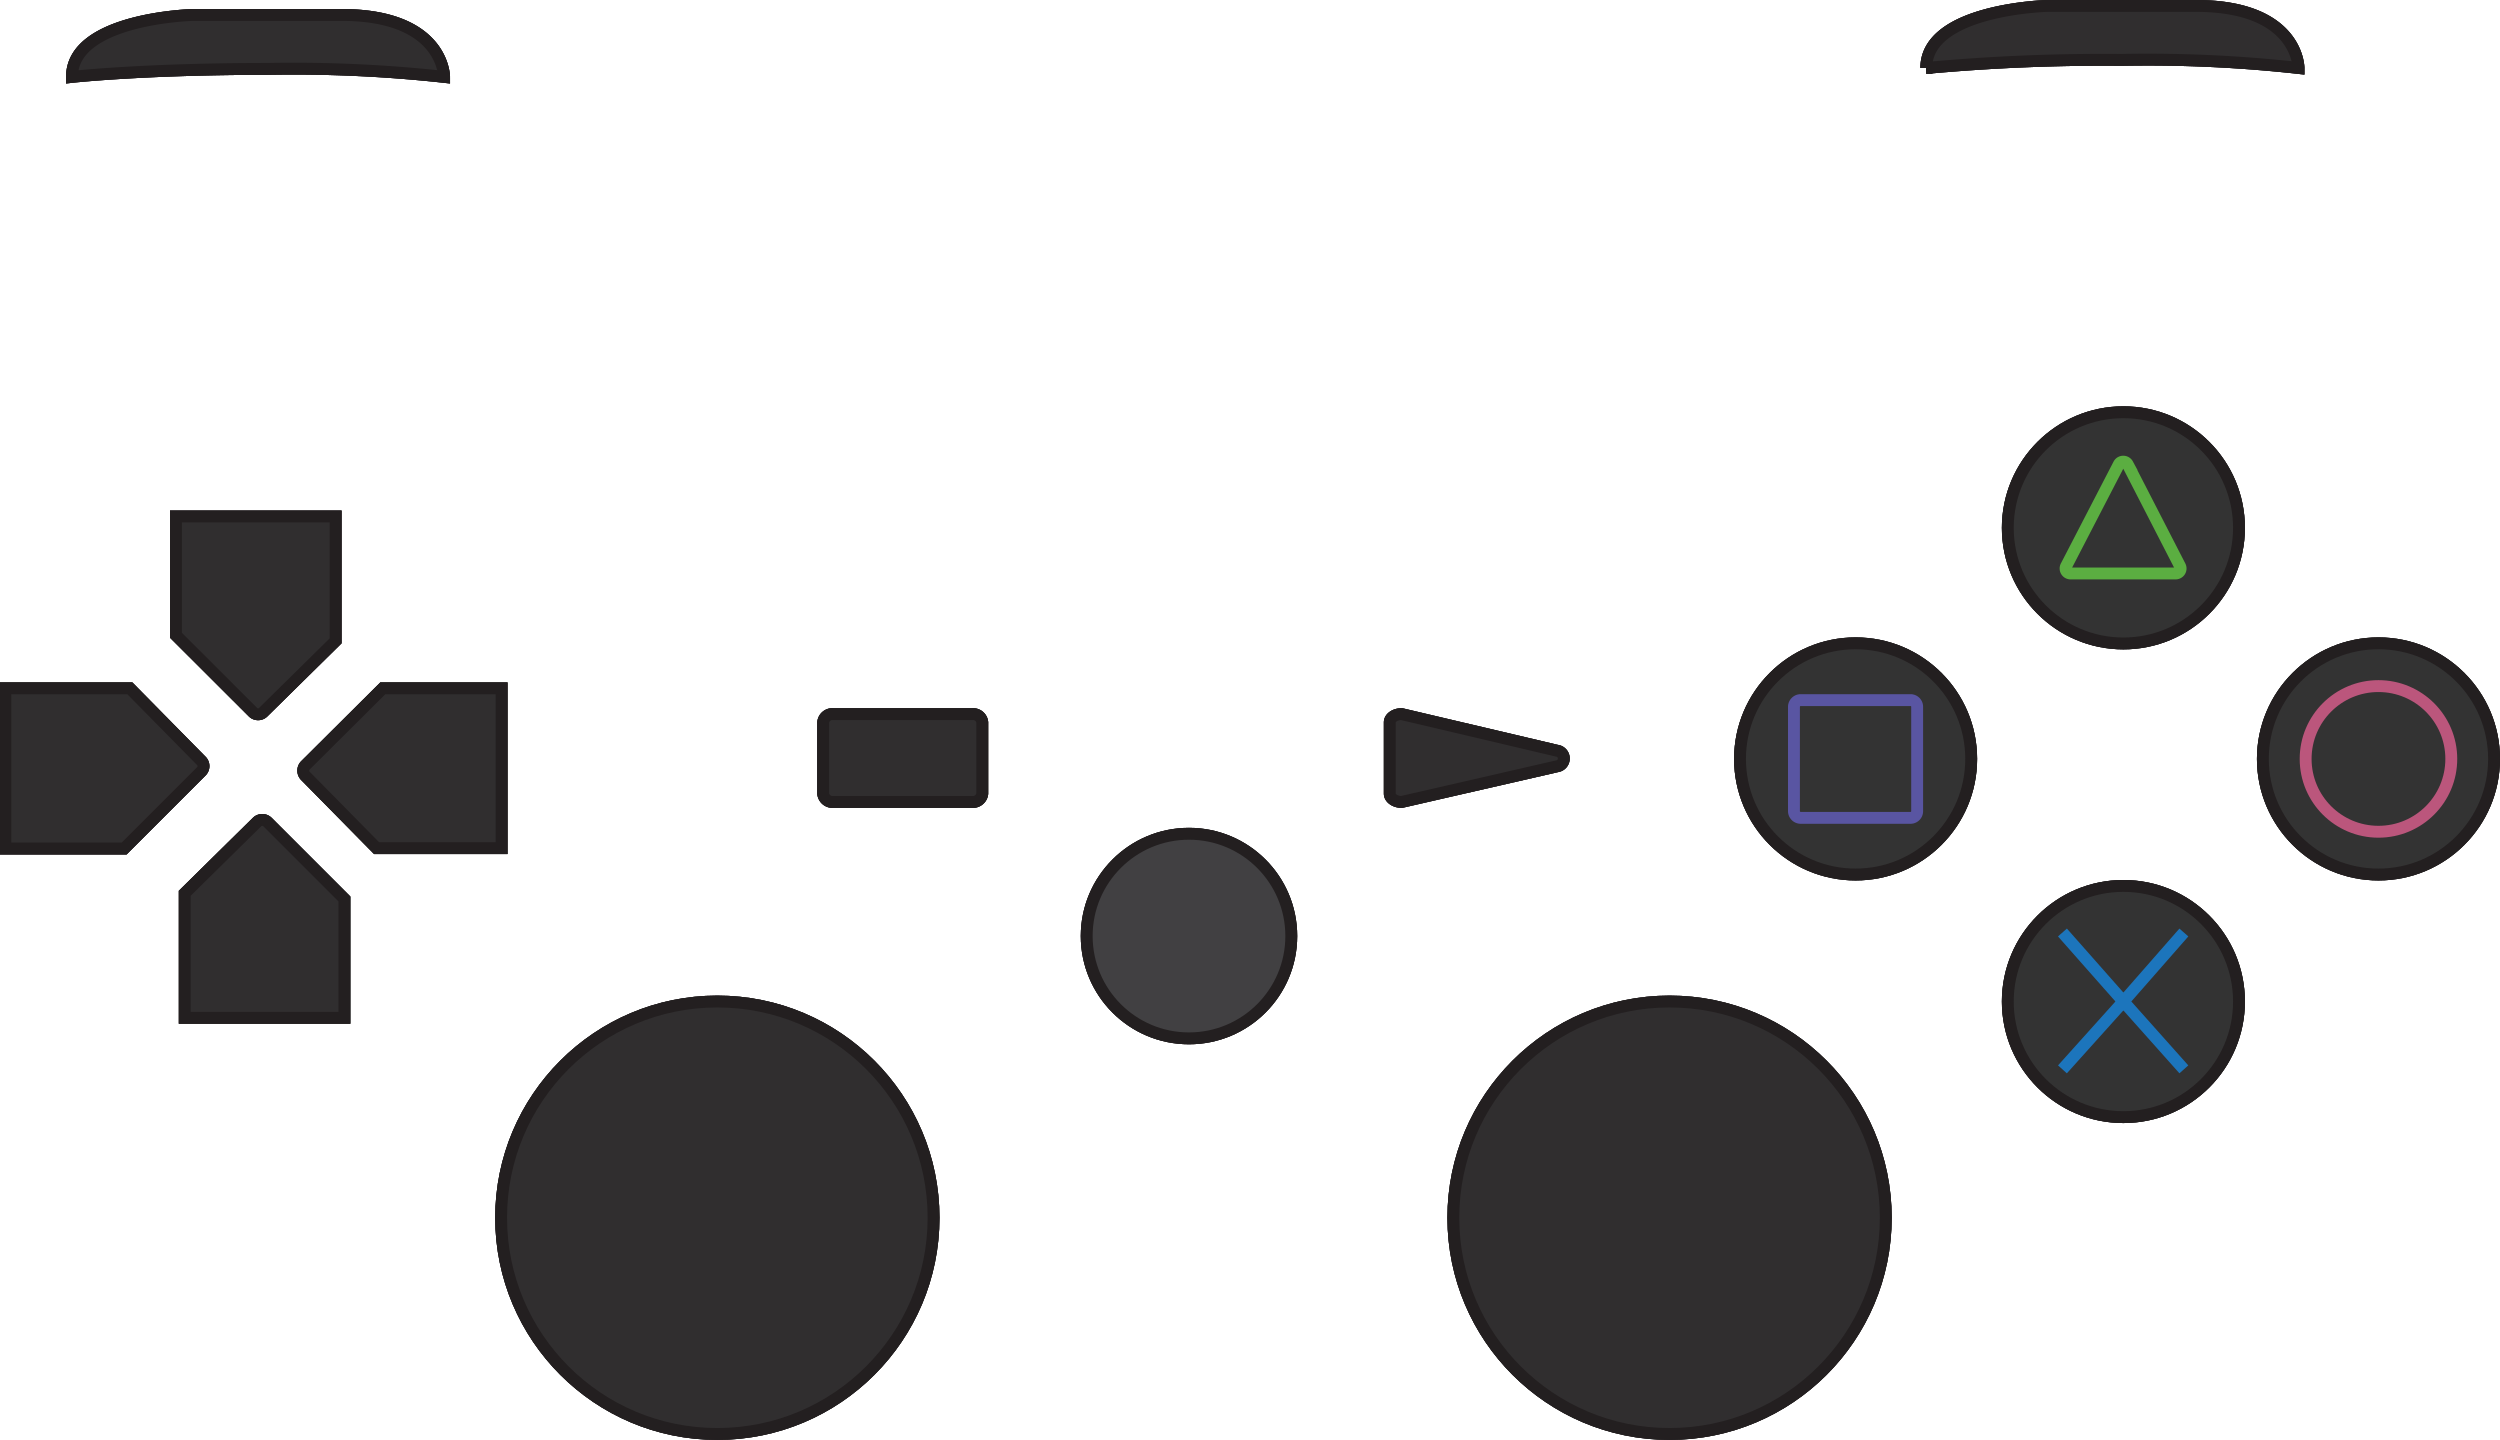 <svg xmlns="http://www.w3.org/2000/svg" viewBox="0 0 210.43 121.21"><defs><style>.cls-1,.cls-5,.cls-6,.cls-7,.cls-8{fill:none;}.cls-1,.cls-2,.cls-3,.cls-4{stroke:#231f20;}.cls-1,.cls-2,.cls-3,.cls-4,.cls-5,.cls-6,.cls-7,.cls-8{stroke-miterlimit:10;}.cls-2{fill:#302e2f;}.cls-3{fill:#333;}.cls-4{fill:#414042;}.cls-5{stroke:#1c75bc;}.cls-6{stroke:#bb567c;}.cls-7{stroke:#5955a2;}.cls-8{stroke:#5bae41;}</style></defs><g id="CtrlBtnSelect"><path class="cls-1" d="M54.59,60l-6.48-6.47v-10H61.55V54l-6.09,6A.61.61,0,0,1,54.59,60Z" transform="translate(-33.3 -0.06)"/><path class="cls-1" d="M59,64.49,65.52,58h10V71.45H65l-6-6.09A.63.63,0,0,1,59,64.49Z" transform="translate(-33.3 -0.06)"/><path class="cls-1" d="M55.81,69.25l6.48,6.48v10H48.85V75.25l6.09-6A.63.63,0,0,1,55.81,69.25Z" transform="translate(-33.3 -0.06)"/><path class="cls-1" d="M50.23,65l-6.48,6.48h-10V58H44.23l6,6.09A.62.62,0,0,1,50.23,65Z" transform="translate(-33.3 -0.06)"/><circle class="cls-1" cx="178.73" cy="84.3" r="9.73"/><circle class="cls-1" cx="200.2" cy="63.88" r="9.73"/><circle class="cls-1" cx="156.19" cy="63.88" r="9.73"/><circle class="cls-1" cx="178.73" cy="44.43" r="9.73"/><path class="cls-1" d="M102.59,60.86v6a.79.79,0,0,0,.85.7h11.7a.79.79,0,0,0,.84-.7v-6a.78.78,0,0,0-.84-.69h-11.7A.78.78,0,0,0,102.59,60.86Z" transform="translate(-33.3 -0.06)"/><path class="cls-1" d="M151.28,60.17c-.55,0-1,.31-1,.69v6c0,.38.45.7,1,.7l13.07-3a.66.66,0,0,0,0-1.31Z" transform="translate(-33.3 -0.06)"/><circle class="cls-1" cx="60.38" cy="102.5" r="18.2"/><circle class="cls-1" cx="140.53" cy="102.5" r="18.2"/><circle class="cls-1" cx="100.08" cy="78.79" r="8.61"/><path class="cls-1" d="M70.68,6.53s0-5.21-8.63-5.21H49.53s-10.17.26-10.17,5.21c0,0,6-.67,16.41-.67A116.43,116.43,0,0,1,70.68,6.53Z" transform="translate(-33.3 -0.06)"/><path class="cls-1" d="M226.77,5.78s0-5.22-8.63-5.22H205.62s-10.18.26-10.18,5.22a162.67,162.67,0,0,1,16.41-.68A115,115,0,0,1,226.77,5.78Z" transform="translate(-33.3 -0.06)"/></g><g id="CtrlBtnDis"><path class="cls-1" d="M54.59,60l-6.48-6.47v-10H61.55V54l-6.09,6A.61.61,0,0,1,54.59,60Z" transform="translate(-33.3 -0.06)"/><path class="cls-1" d="M59,64.49,65.52,58h10V71.45H65l-6-6.09A.63.63,0,0,1,59,64.49Z" transform="translate(-33.3 -0.06)"/><path class="cls-1" d="M55.81,69.25l6.48,6.48v10H48.85V75.25l6.09-6A.63.63,0,0,1,55.81,69.25Z" transform="translate(-33.3 -0.06)"/><path class="cls-1" d="M50.23,65l-6.48,6.48h-10V58H44.23l6,6.09A.62.62,0,0,1,50.23,65Z" transform="translate(-33.3 -0.06)"/><circle class="cls-1" cx="178.73" cy="84.3" r="9.73"/><circle class="cls-1" cx="200.2" cy="63.88" r="9.73"/><circle class="cls-1" cx="156.19" cy="63.88" r="9.73"/><circle class="cls-1" cx="178.73" cy="44.43" r="9.73"/><path class="cls-1" d="M102.59,60.86v6a.79.79,0,0,0,.85.7h11.7a.79.79,0,0,0,.84-.7v-6a.78.78,0,0,0-.84-.69h-11.7A.78.78,0,0,0,102.59,60.86Z" transform="translate(-33.3 -0.06)"/><path class="cls-1" d="M151.28,60.17c-.55,0-1,.31-1,.69v6c0,.38.45.7,1,.7l13.07-3a.66.66,0,0,0,0-1.31Z" transform="translate(-33.3 -0.06)"/><circle class="cls-1" cx="60.38" cy="102.5" r="18.2"/><circle class="cls-1" cx="140.53" cy="102.5" r="18.2"/><circle class="cls-1" cx="100.08" cy="78.79" r="8.61"/><path class="cls-1" d="M70.68,6.53s0-5.21-8.63-5.21H49.53s-10.17.26-10.17,5.21c0,0,6-.67,16.41-.67A116.43,116.43,0,0,1,70.68,6.53Z" transform="translate(-33.3 -0.06)"/><path class="cls-1" d="M226.77,5.78s0-5.22-8.63-5.22H205.62s-10.18.26-10.18,5.22a162.67,162.67,0,0,1,16.41-.68A115,115,0,0,1,226.77,5.78Z" transform="translate(-33.3 -0.06)"/></g><g id="CtrlBtnUsed"><path class="cls-2" d="M54.59,60l-6.48-6.47v-10H61.55V54l-6.09,6A.61.61,0,0,1,54.59,60Z" transform="translate(-33.3 -0.06)"/><path class="cls-2" d="M59,64.49,65.52,58h10V71.45H65l-6-6.09A.63.63,0,0,1,59,64.49Z" transform="translate(-33.3 -0.06)"/><path class="cls-2" d="M55.81,69.25l6.48,6.48v10H48.85V75.25l6.09-6A.63.63,0,0,1,55.81,69.25Z" transform="translate(-33.3 -0.06)"/><path class="cls-2" d="M50.23,65l-6.48,6.48h-10V58H44.23l6,6.09A.62.62,0,0,1,50.23,65Z" transform="translate(-33.3 -0.06)"/><circle class="cls-3" cx="178.73" cy="84.3" r="9.73"/><circle class="cls-3" cx="200.2" cy="63.88" r="9.73"/><circle class="cls-3" cx="156.19" cy="63.88" r="9.73"/><circle class="cls-3" cx="178.73" cy="44.43" r="9.73"/><path class="cls-2" d="M102.59,60.86v6a.79.79,0,0,0,.85.7h11.7a.79.79,0,0,0,.84-.7v-6a.78.78,0,0,0-.84-.69h-11.7A.78.78,0,0,0,102.59,60.86Z" transform="translate(-33.3 -0.06)"/><path class="cls-2" d="M151.28,60.17c-.55,0-1,.31-1,.69v6c0,.38.45.7,1,.7l13.07-3a.66.66,0,0,0,0-1.31Z" transform="translate(-33.3 -0.06)"/><circle class="cls-2" cx="60.38" cy="102.5" r="18.2"/><circle class="cls-2" cx="140.53" cy="102.5" r="18.2"/><circle class="cls-4" cx="100.08" cy="78.79" r="8.61"/><path class="cls-2" d="M70.68,6.53s0-5.21-8.63-5.21H49.53s-10.17.26-10.17,5.21c0,0,6-.67,16.41-.67A116.43,116.43,0,0,1,70.68,6.53Z" transform="translate(-33.3 -0.06)"/><path class="cls-2" d="M226.77,5.78s0-5.22-8.63-5.22H205.62s-10.18.26-10.18,5.22a162.67,162.67,0,0,1,16.41-.68A115,115,0,0,1,226.77,5.78Z" transform="translate(-33.3 -0.06)"/><polyline class="cls-5" points="183.82 78.49 178.73 84.3 173.6 78.49"/><polyline class="cls-5" points="183.82 90.01 178.73 84.3 173.6 90.01"/><circle class="cls-6" cx="200.2" cy="63.88" r="6.13"/><path class="cls-7" d="M184.3,59.58v8.73a.57.57,0,0,0,.55.59h9.28a.56.56,0,0,0,.54-.59V59.58a.56.56,0,0,0-.54-.59h-9.28A.57.57,0,0,0,184.3,59.58Z" transform="translate(-33.3 -0.06)"/><path class="cls-8" d="M211.65,39.14l-4.44,8.58a.42.42,0,0,0,.37.61h8.85a.42.42,0,0,0,.37-.61l-4.41-8.58A.42.42,0,0,0,211.65,39.14Z" transform="translate(-33.3 -0.06)"/></g></svg>
